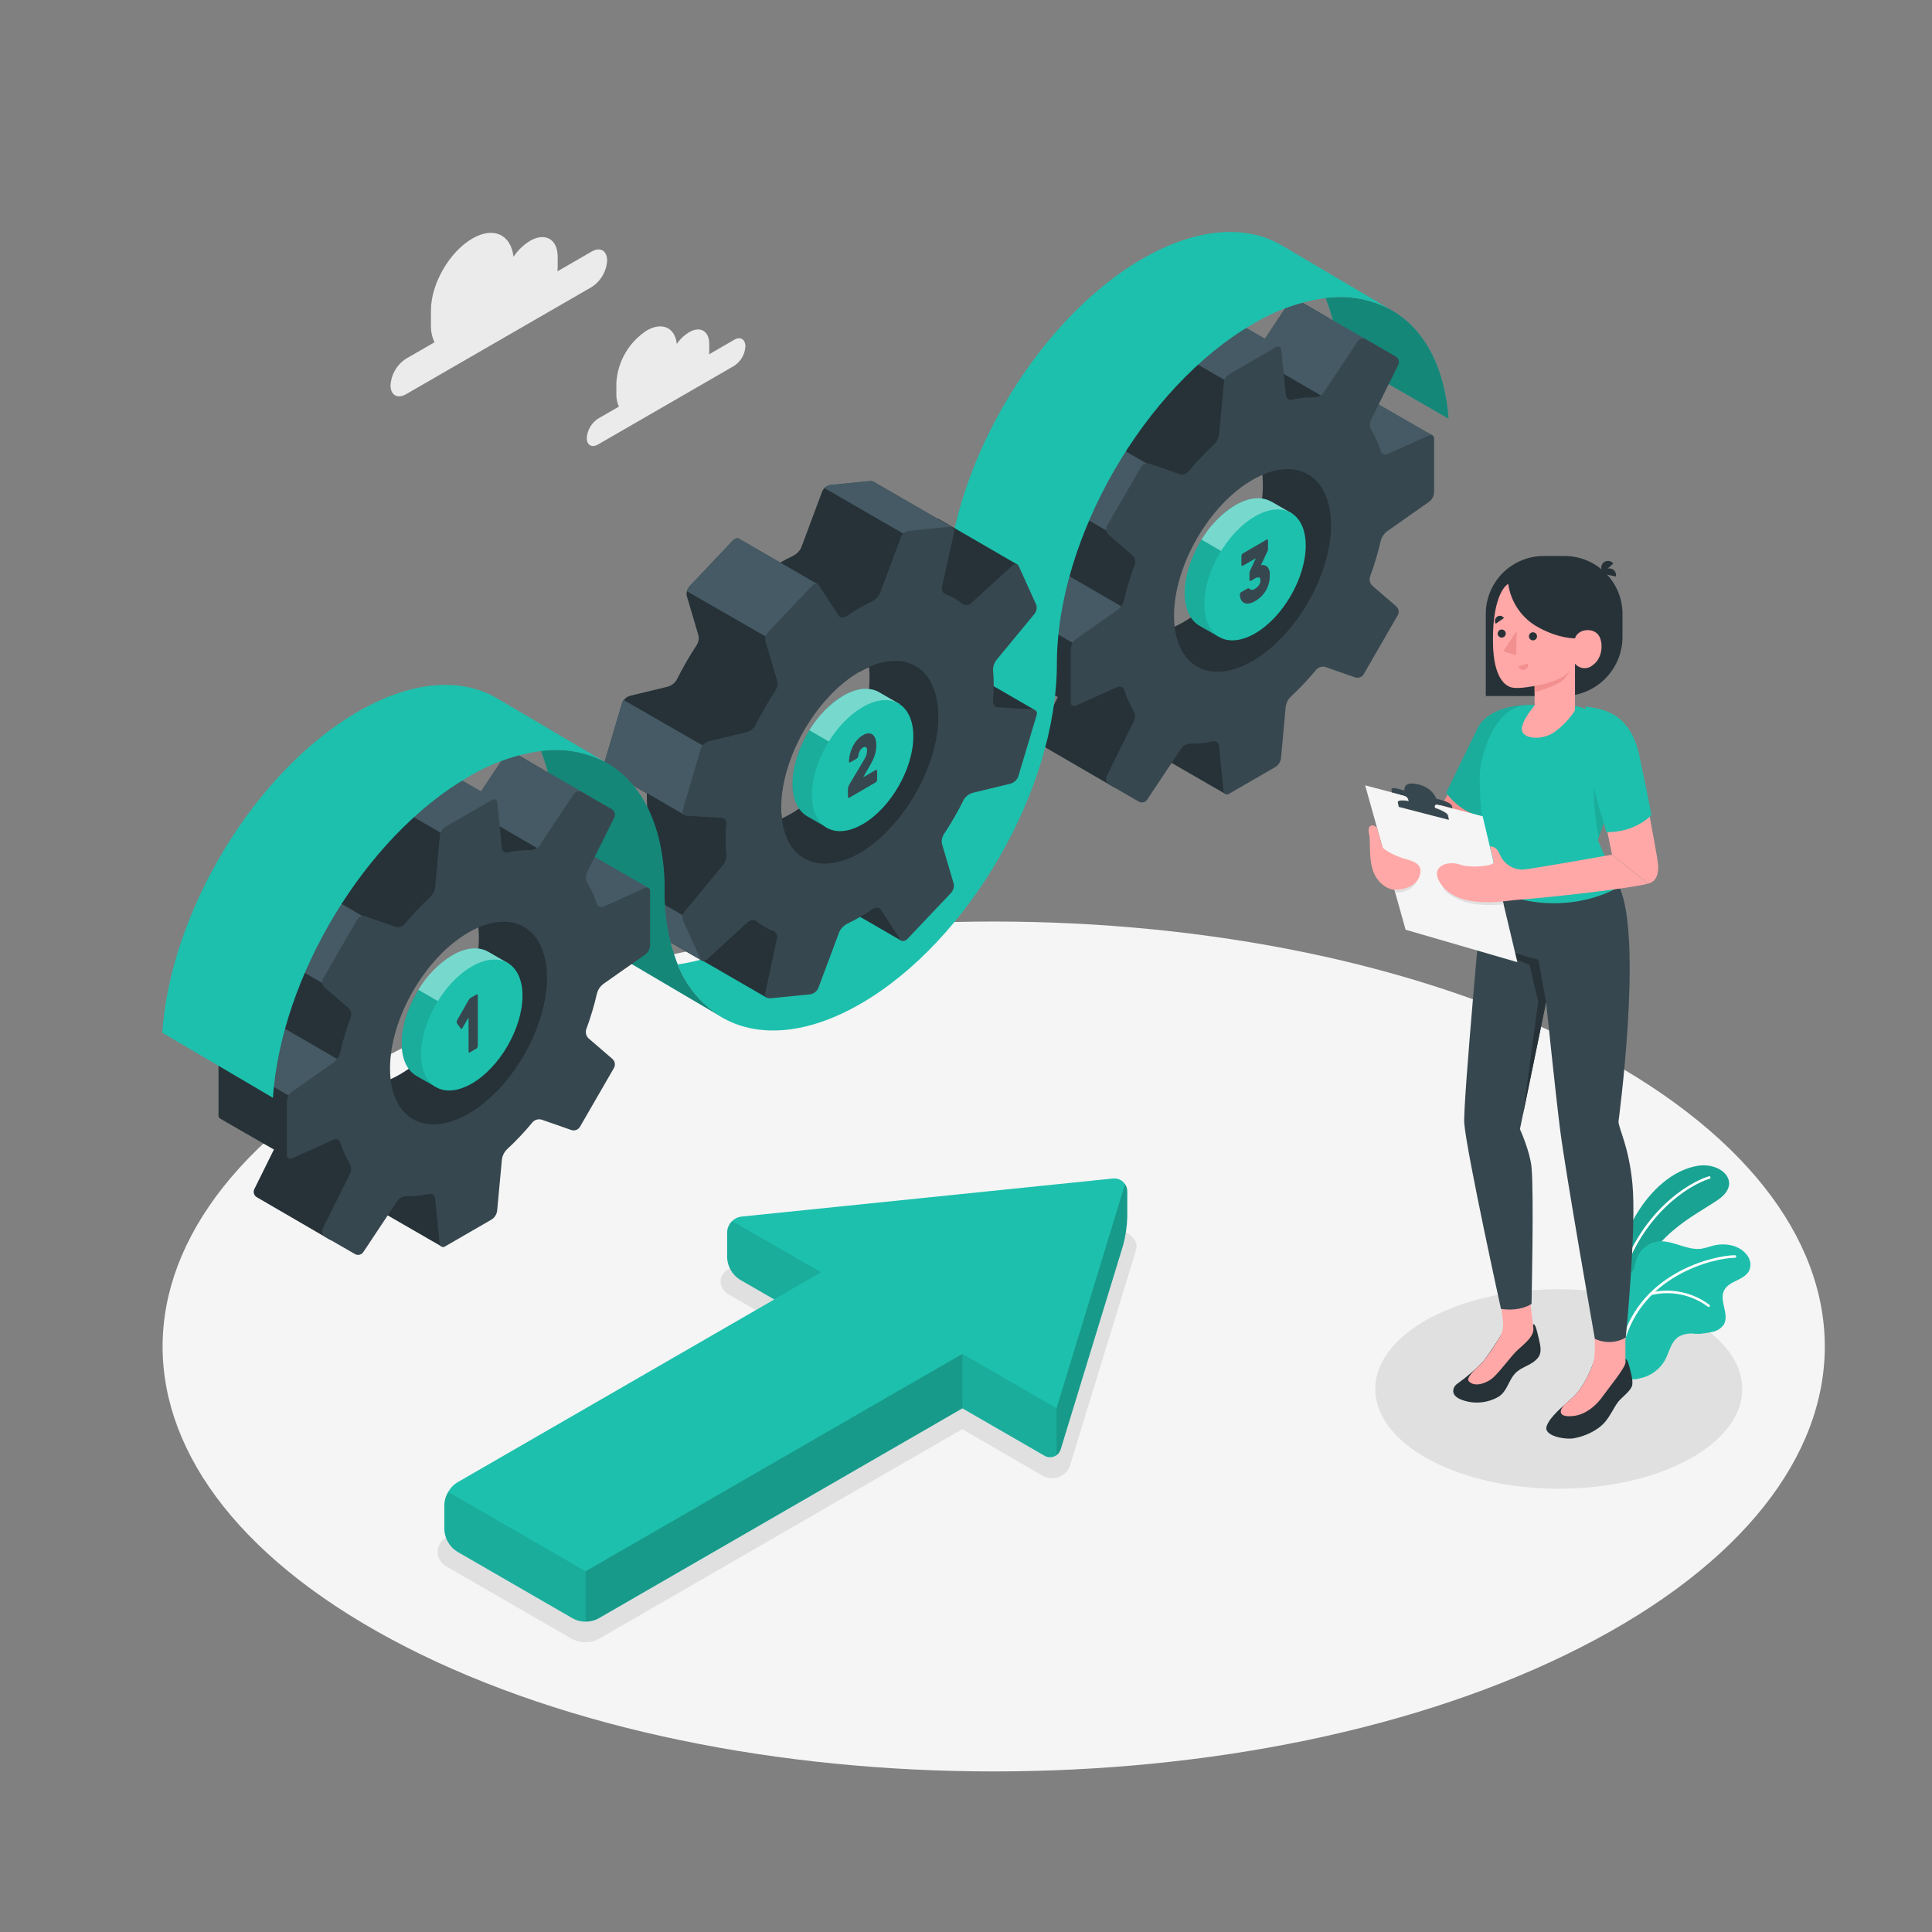 <svg width="300" height="300" viewBox="0 0 300 300" fill="none" xmlns="http://www.w3.org/2000/svg">
<rect x="0" y="0" width="300" height="300" fill="#808080" stroke="none"/>
<path d="M63.048 255.744C113.448 281.508 195.162 281.508 245.556 255.744C295.95 229.98 295.956 188.196 245.556 162.432C195.156 136.668 113.448 136.632 63.048 162.432C12.648 188.232 12.648 229.974 63.048 255.744Z" fill="#F5F5F5"/>
<path d="M90.942 255C90.175 255.01 89.419 254.822 88.746 254.454L69.402 243.288C68.97 243.076 68.607 242.747 68.353 242.339C68.098 241.93 67.963 241.459 67.963 240.978C67.963 240.497 68.098 240.026 68.353 239.617C68.607 239.209 68.97 238.88 69.402 238.668L123.906 207.216L113.268 201.072C111.72 200.178 111.852 198.924 111.93 198.564C112.008 198.204 112.398 197.004 114.18 196.824L172.614 190.866H173.01C173.645 190.86 174.271 191.014 174.831 191.316C175.39 191.617 175.864 192.054 176.208 192.588C176.348 192.808 176.439 193.055 176.474 193.313C176.509 193.571 176.488 193.833 176.412 194.082L166.2 227.4C166.031 228.015 165.664 228.558 165.157 228.944C164.65 229.331 164.03 229.541 163.392 229.542C162.848 229.539 162.315 229.394 161.844 229.122L149.412 221.922L93.144 254.4C92.475 254.789 91.716 254.996 90.942 255Z" fill="#E0E0E0"/>
<path d="M242.046 231.168C257.779 231.168 270.534 224.235 270.534 215.682C270.534 207.129 257.779 200.196 242.046 200.196C226.312 200.196 213.558 207.129 213.558 215.682C213.558 224.235 226.312 231.168 242.046 231.168Z" fill="#E0E0E0"/>
<path d="M250.8 199.974C250.8 199.974 251.052 194.112 253.626 189.39C256.2 184.668 259.98 181.59 263.67 181.02C267.36 180.45 270.594 183.666 266.79 186.288C262.986 188.91 256.104 191.802 253.476 200.802L250.8 199.974Z" fill="#1DC0AD"/>
<path opacity="0.15" d="M250.8 199.974C250.8 199.974 251.052 194.112 253.626 189.39C256.2 184.668 259.98 181.59 263.67 181.02C267.36 180.45 270.594 183.666 266.79 186.288C262.986 188.91 256.104 191.802 253.476 200.802L250.8 199.974Z" fill="black"/>
<path d="M251.778 198.39H251.736C251.711 198.382 251.688 198.369 251.668 198.352C251.648 198.335 251.632 198.314 251.62 198.29C251.609 198.267 251.602 198.241 251.6 198.215C251.598 198.189 251.602 198.163 251.61 198.138C254.844 188.22 262.014 183.672 265.356 182.652C265.381 182.644 265.407 182.641 265.433 182.643C265.459 182.645 265.484 182.653 265.508 182.665C265.531 182.677 265.551 182.694 265.567 182.715C265.583 182.735 265.595 182.759 265.602 182.784C265.617 182.834 265.612 182.888 265.587 182.934C265.562 182.98 265.52 183.015 265.47 183.03C262.2 184.032 255.174 188.502 251.988 198.264C251.971 198.304 251.941 198.338 251.903 198.361C251.866 198.383 251.822 198.394 251.778 198.39Z" fill="white"/>
<path d="M271.698 197.094C271.398 197.928 270.552 198.408 269.754 198.792C268.956 199.176 268.098 199.596 267.708 200.388C266.928 201.99 268.542 204.048 267.708 205.614C267.504 205.924 267.239 206.191 266.93 206.397C266.621 206.603 266.273 206.745 265.908 206.814C265.308 206.97 264.708 207.012 264.072 207.108C263.778 207.123 263.484 207.123 263.19 207.108C262.321 206.974 261.433 207.132 260.664 207.558C259.464 208.332 259.224 209.898 258.564 211.158C258.154 211.893 257.59 212.53 256.911 213.026C256.232 213.523 255.453 213.866 254.628 214.032C253.929 214.224 253.191 214.224 252.492 214.032L252.366 213.966C252.283 213.891 252.205 213.811 252.132 213.726V213.69C251.856 212.91 252.132 212.052 252.132 211.23C252.135 211.18 252.135 211.13 252.132 211.08C252.03 210.126 251.94 209.178 251.85 208.224C251.682 206.464 251.54 204.706 251.424 202.95C251.358 201.804 251.13 200.55 251.538 199.452C251.988 198.252 253.338 198.114 253.74 196.92C253.908 196.44 253.98 195.936 254.142 195.456C254.391 194.756 254.825 194.137 255.399 193.665C255.973 193.194 256.665 192.888 257.4 192.78C259.716 192.492 261.936 194.232 264.24 193.896C264.834 193.772 265.421 193.616 265.998 193.428C267.852 192.948 270.066 193.326 271.236 194.844C271.495 195.151 271.673 195.517 271.754 195.91C271.834 196.303 271.815 196.71 271.698 197.094Z" fill="#1DC0AD"/>
<g opacity="0.07">
<path opacity="0.07" d="M271.698 197.094C271.398 197.928 270.552 198.408 269.754 198.792C268.956 199.176 268.098 199.596 267.708 200.388C266.928 201.99 268.542 204.048 267.708 205.614C267.504 205.924 267.239 206.191 266.93 206.397C266.621 206.603 266.273 206.745 265.908 206.814C265.307 206.969 264.692 207.068 264.072 207.108C263.778 207.123 263.484 207.123 263.19 207.108C262.321 206.974 261.433 207.132 260.664 207.558C259.464 208.332 259.224 209.898 258.564 211.158C258.154 211.893 257.59 212.53 256.911 213.026C256.232 213.523 255.453 213.866 254.628 214.032C253.929 214.224 253.191 214.224 252.492 214.032L252.366 213.966C252.329 213.949 252.297 213.925 252.27 213.894C252.214 213.847 252.167 213.79 252.132 213.726V213.69C251.772 213.054 252.132 211.944 252.132 211.23C252.135 211.18 252.135 211.13 252.132 211.08C252.03 210.126 251.94 209.178 251.85 208.224C251.682 206.464 251.54 204.706 251.424 202.95C251.358 201.804 251.13 200.55 251.538 199.452C251.988 198.252 253.338 198.114 253.74 196.92C253.908 196.44 253.98 195.936 254.142 195.456C254.391 194.756 254.825 194.137 255.399 193.665C255.973 193.194 256.665 192.888 257.4 192.78C259.716 192.492 261.936 194.232 264.24 193.896C264.834 193.772 265.421 193.616 265.998 193.428C267.852 192.948 270.066 193.326 271.236 194.844C271.495 195.151 271.673 195.517 271.754 195.91C271.834 196.303 271.815 196.71 271.698 197.094Z" fill="#263238"/>
</g>
<path d="M251.634 210.042C251.583 210.03 251.538 210 251.509 209.956C251.48 209.913 251.469 209.86 251.478 209.808C253.8 197.538 266.4 194.904 269.4 194.91C269.452 194.91 269.503 194.931 269.54 194.968C269.577 195.005 269.598 195.055 269.598 195.108C269.598 195.16 269.577 195.211 269.54 195.248C269.503 195.285 269.452 195.306 269.4 195.306C266.484 195.306 254.19 197.88 251.88 209.886C251.876 209.913 251.866 209.94 251.851 209.963C251.836 209.986 251.816 210.006 251.793 210.02C251.769 210.035 251.743 210.045 251.716 210.049C251.688 210.052 251.66 210.05 251.634 210.042Z" fill="white"/>
<path d="M265.302 202.95C265.263 202.943 265.226 202.926 265.194 202.902C263.949 201.973 262.513 201.33 260.991 201.019C259.469 200.707 257.896 200.736 256.386 201.102C256.334 201.111 256.281 201.1 256.238 201.071C256.194 201.042 256.164 200.997 256.152 200.946C256.141 200.895 256.151 200.842 256.179 200.798C256.207 200.755 256.251 200.724 256.302 200.712C257.875 200.338 259.511 200.315 261.094 200.646C262.677 200.977 264.167 201.653 265.458 202.626C265.477 202.644 265.491 202.666 265.502 202.691C265.512 202.715 265.517 202.741 265.517 202.767C265.517 202.793 265.512 202.819 265.502 202.843C265.491 202.868 265.477 202.89 265.458 202.908C265.413 202.942 265.357 202.957 265.302 202.95Z" fill="white"/>
<path d="M91.878 39.06L86.556 42.132C86.582 41.899 86.596 41.664 86.598 41.43V39.888C86.598 37.146 84.672 36.03 82.296 37.404C81.276 38.034 80.402 38.875 79.734 39.87C79.344 36.42 76.638 35.136 73.356 37.032C69.798 39.084 66.918 44.076 66.918 48.18V50.484C66.895 51.404 67.082 52.317 67.464 53.154L63.042 55.704C62.345 56.156 61.764 56.766 61.347 57.484C60.93 58.202 60.689 59.009 60.642 59.838C60.642 61.362 61.71 61.974 63.042 61.218L91.878 44.568C92.575 44.117 93.156 43.509 93.573 42.791C93.99 42.074 94.231 41.268 94.278 40.44C94.26 38.916 93.192 38.298 91.878 39.06Z" fill="#EBEBEB"/>
<path d="M114 52.764L110.1 55.02C110.119 54.849 110.129 54.676 110.13 54.504V53.4C110.13 51.39 108.72 50.574 106.98 51.6C106.23 52.057 105.587 52.671 105.096 53.4C104.814 50.874 102.828 49.932 100.422 51.324C99.049 52.218 97.906 53.424 97.087 54.843C96.267 56.262 95.794 57.854 95.706 59.49V61.182C95.689 61.855 95.825 62.524 96.102 63.138L92.862 65.01C92.357 65.339 91.936 65.782 91.633 66.303C91.33 66.824 91.153 67.408 91.116 68.01C91.116 69.126 91.896 69.576 92.862 69.018L114 56.808C114.509 56.476 114.932 56.028 115.235 55.502C115.539 54.975 115.714 54.385 115.746 53.778C115.728 52.662 114.948 52.2 114 52.764Z" fill="#EBEBEB"/>
<path d="M175.038 185.034V189C174.996 190.48 174.779 191.951 174.39 193.38L164.724 224.982C164.619 225.371 164.387 225.713 164.064 225.954C163.783 226.159 163.447 226.273 163.1 226.283C162.753 226.293 162.411 226.197 162.12 226.008L149.442 218.688L92.886 251.34C92.288 251.658 91.619 251.819 90.942 251.808C90.272 251.822 89.609 251.665 89.016 251.352L70.956 240.918C70.387 240.55 69.913 240.053 69.573 239.467C69.234 238.881 69.037 238.222 69 237.546V233.58C69.031 232.899 69.238 232.238 69.6 231.66C69.931 231.064 70.408 230.562 70.986 230.202L120.228 201.78L114.864 198.684C114.296 198.316 113.823 197.818 113.484 197.232C113.145 196.646 112.95 195.988 112.914 195.312V191.4C112.918 191.063 112.989 190.731 113.123 190.422C113.257 190.113 113.451 189.833 113.694 189.6C114.083 189.211 114.593 188.968 115.14 188.91L172.8 183C173.168 182.957 173.54 183.017 173.876 183.172C174.211 183.328 174.497 183.574 174.702 183.882C174.927 184.224 175.044 184.625 175.038 185.034Z" fill="#1DC0AD"/>
<path opacity="0.1" d="M90.942 243.99V251.79C90.272 251.804 89.609 251.647 89.016 251.334L70.956 240.9C70.387 240.532 69.913 240.035 69.573 239.449C69.234 238.863 69.037 238.204 69 237.528V233.58C69.031 232.899 69.238 232.238 69.6 231.66L90.942 243.99Z" fill="black"/>
<path opacity="0.1" d="M127.506 197.562L120.198 201.762L114.834 198.666C114.266 198.296 113.794 197.797 113.455 197.21C113.116 196.623 112.92 195.965 112.884 195.288V191.4C112.887 191.063 112.957 190.73 113.091 190.421C113.225 190.112 113.42 189.832 113.664 189.6L127.506 197.562Z" fill="black"/>
<path opacity="0.1" d="M164.064 218.67V225.93C163.784 226.136 163.448 226.252 163.1 226.262C162.753 226.271 162.411 226.174 162.12 225.984L149.442 218.67V210.228L164.064 218.67Z" fill="black"/>
<path opacity="0.2" d="M149.442 210.228V218.67L92.886 251.316C92.288 251.634 91.619 251.795 90.942 251.784V243.984L149.442 210.228Z" fill="black"/>
<path opacity="0.2" d="M175.038 185.034V189C174.996 190.481 174.779 191.951 174.39 193.38L164.724 224.982C164.619 225.371 164.386 225.713 164.064 225.954V218.664L174.696 183.864C174.926 184.21 175.045 184.618 175.038 185.034Z" fill="black"/>
<path d="M224.934 65.022L207.786 55.122C207.621 52.087 206.963 49.1 205.836 46.278C209.252 45.803 212.732 46.405 215.79 48L216.168 48.222C221.094 51.066 224.328 56.856 224.934 65.022Z" fill="#1DC0AD"/>
<path opacity="0.3" d="M224.934 65.022L207.786 55.122C207.621 52.087 206.963 49.1 205.836 46.278C209.252 45.803 212.732 46.405 215.79 48L216.168 48.222C221.094 51.066 224.328 56.856 224.934 65.022Z" fill="black"/>
<path d="M222.426 67.584C222.235 67.538 222.033 67.559 221.856 67.644L215.436 70.536C215.335 70.585 215.224 70.611 215.112 70.612C214.999 70.613 214.888 70.589 214.786 70.542C214.684 70.495 214.593 70.426 214.521 70.34C214.449 70.254 214.397 70.153 214.368 70.044C214.116 69.234 209.718 68.298 209.358 67.602L211.8 61.476L222.426 67.584Z" fill="#455A64"/>
<path d="M211.83 61.494C211.744 61.449 211.648 61.425 211.551 61.425C211.454 61.425 211.358 61.449 211.272 61.494L206.532 50.526C206.637 50.306 206.656 50.056 206.586 49.823C206.517 49.59 206.362 49.391 206.154 49.266L201.51 46.59C201.299 46.469 201.05 46.432 200.813 46.487C200.577 46.541 200.369 46.683 200.232 46.884L194.898 54.906C194.732 55.12 194.52 55.293 194.278 55.413C194.036 55.534 193.77 55.598 193.5 55.602C192.879 55.586 192.257 55.614 191.64 55.686V49.8L188.076 47.742C187.98 47.697 187.874 47.679 187.769 47.688C187.663 47.698 187.562 47.735 187.476 47.796L180.276 51.96C180.041 52.112 179.842 52.312 179.691 52.546C179.54 52.781 179.441 53.046 179.4 53.322L178.68 61.344C178.598 61.912 178.335 62.438 177.93 62.844C176.501 64.167 175.162 65.584 173.922 67.086C173.747 67.279 173.522 67.418 173.271 67.489C173.021 67.561 172.756 67.56 172.506 67.488L167.88 65.868C167.64 65.793 167.382 65.8 167.146 65.888C166.91 65.976 166.71 66.14 166.578 66.354L161.274 75.534C161.156 75.756 161.115 76.01 161.157 76.258C161.2 76.505 161.323 76.732 161.508 76.902L165.222 80.106C165.411 80.285 165.546 80.515 165.609 80.768C165.673 81.02 165.664 81.286 165.582 81.534C164.899 83.356 164.342 85.222 163.914 87.12C163.766 87.674 163.441 88.164 162.99 88.518L156.39 93.156C156.173 93.327 155.995 93.543 155.868 93.788C155.741 94.033 155.667 94.302 155.652 94.578V102.906C155.645 103.01 155.665 103.113 155.71 103.207C155.756 103.301 155.824 103.381 155.91 103.44L164.256 108.24L161.214 114.378C161.108 114.596 161.088 114.846 161.158 115.079C161.228 115.311 161.383 115.509 161.592 115.632L172.944 122.232C173.155 122.353 173.404 122.39 173.64 122.335C173.877 122.281 174.085 122.139 174.222 121.938L179.382 116.658C179.383 116.757 179.409 116.855 179.457 116.942C179.505 117.029 179.574 117.102 179.658 117.156L190.23 123.258L190.512 114.978C190.512 114.978 188.28 112.092 188.322 111.594L199.848 99.042C200.087 99.118 200.346 99.113 200.582 99.026C200.817 98.939 201.017 98.776 201.15 98.562L206.454 89.382C206.572 89.16 206.613 88.906 206.571 88.658C206.528 88.41 206.405 88.184 206.22 88.014L211.326 71.754C211.542 71.584 211.72 71.37 211.846 71.126C211.972 70.881 212.044 70.613 212.058 70.338L211.83 61.494ZM183.888 96.528C180.792 98.328 178.236 98.694 176.376 97.83C174.192 96.816 191.898 66.468 193.776 68.124C195.282 69.462 196.098 71.946 196.098 75.42C196.074 83.196 190.614 92.64 183.888 96.528Z" fill="#263238"/>
<path d="M213.6 54.6L212.166 57.498L207.558 62.814L202.128 59.676L194.52 55.278C194.673 55.183 194.804 55.056 194.904 54.906L200.238 46.89C200.374 46.691 200.578 46.55 200.812 46.494C201.046 46.437 201.292 46.469 201.504 46.584L206.16 49.272L213.222 53.346C213.43 53.47 213.584 53.668 213.654 53.9C213.724 54.132 213.705 54.382 213.6 54.6Z" fill="#455A64"/>
<path d="M163.494 88.008C163.362 88.204 163.198 88.377 163.008 88.518L156.408 93.156C156.223 93.3 156.068 93.48 155.952 93.684L167.034 100.092L175.8 95.118L163.494 88.008Z" fill="#455A64"/>
<path d="M167.46 65.82C167.284 65.835 167.114 65.891 166.964 65.984C166.814 66.077 166.688 66.204 166.596 66.354L161.292 75.534C161.175 75.75 161.132 75.999 161.172 76.242L172.8 82.962L180.06 73.14L167.46 65.82Z" fill="#455A64"/>
<path d="M198.678 53.88V56.52L192.258 60.228L179.538 52.878C179.687 52.508 179.947 52.194 180.282 51.978L187.482 47.814C187.591 47.748 187.715 47.711 187.842 47.706C187.919 47.705 187.996 47.723 188.064 47.76L191.538 49.758L191.628 49.812L196.428 52.584L198.678 53.88Z" fill="#455A64"/>
<path d="M222.69 76.458V68.13C222.705 68.029 222.69 67.925 222.648 67.832C222.606 67.738 222.538 67.659 222.452 67.603C222.366 67.548 222.266 67.518 222.163 67.518C222.061 67.517 221.96 67.547 221.874 67.602L215.454 70.494C215.352 70.543 215.241 70.568 215.128 70.569C215.016 70.57 214.904 70.545 214.802 70.498C214.7 70.45 214.61 70.38 214.538 70.293C214.466 70.207 214.414 70.105 214.386 69.996C214.036 68.883 213.554 67.815 212.952 66.816C212.821 66.581 212.744 66.319 212.727 66.05C212.711 65.781 212.755 65.512 212.856 65.262L217.134 56.634C217.239 56.414 217.258 56.164 217.188 55.931C217.119 55.698 216.964 55.499 216.756 55.374L212.112 52.692C211.9 52.573 211.651 52.538 211.415 52.594C211.178 52.649 210.971 52.791 210.834 52.992L205.5 61.014C205.336 61.229 205.124 61.403 204.882 61.522C204.639 61.642 204.372 61.704 204.102 61.704C202.936 61.684 201.772 61.803 200.634 62.058C200.525 62.089 200.411 62.094 200.3 62.075C200.188 62.056 200.083 62.013 199.99 61.948C199.898 61.883 199.821 61.798 199.765 61.7C199.709 61.602 199.676 61.493 199.668 61.38L198.966 54.372C198.969 54.27 198.943 54.169 198.891 54.08C198.839 53.992 198.763 53.921 198.672 53.874C198.58 53.828 198.478 53.808 198.376 53.818C198.274 53.827 198.177 53.865 198.096 53.928L190.896 58.092C190.666 58.242 190.47 58.44 190.322 58.672C190.174 58.903 190.077 59.164 190.038 59.436L189.312 67.464C189.23 68.032 188.967 68.558 188.562 68.964C187.133 70.287 185.794 71.704 184.554 73.206C184.379 73.399 184.154 73.538 183.903 73.609C183.653 73.68 183.388 73.68 183.138 73.608L178.5 72C178.26 71.924 178.003 71.931 177.767 72.017C177.531 72.104 177.331 72.267 177.198 72.48L171.894 81.666C171.776 81.888 171.735 82.142 171.777 82.39C171.82 82.638 171.943 82.864 172.128 83.034L175.842 86.238C176.031 86.417 176.166 86.647 176.229 86.9C176.293 87.153 176.284 87.418 176.202 87.666C175.519 89.488 174.962 91.354 174.534 93.252C174.386 93.806 174.061 94.296 173.61 94.65L167.01 99.288C166.793 99.459 166.615 99.674 166.488 99.92C166.361 100.165 166.287 100.434 166.272 100.71V109.038C166.259 109.139 166.274 109.243 166.318 109.336C166.361 109.429 166.429 109.507 166.515 109.563C166.602 109.618 166.702 109.648 166.804 109.648C166.907 109.649 167.007 109.62 167.094 109.566L173.514 106.674C173.615 106.625 173.726 106.599 173.838 106.598C173.951 106.597 174.062 106.621 174.164 106.668C174.266 106.715 174.356 106.784 174.429 106.87C174.501 106.956 174.553 107.057 174.582 107.166C174.928 108.282 175.41 109.352 176.016 110.352C176.147 110.587 176.224 110.849 176.241 111.118C176.257 111.387 176.213 111.656 176.112 111.906L171.834 120.534C171.723 120.752 171.7 121.004 171.768 121.239C171.835 121.474 171.99 121.674 172.2 121.8L176.844 124.482C177.056 124.602 177.305 124.638 177.542 124.582C177.779 124.527 177.986 124.384 178.122 124.182L183.456 116.166C183.621 115.953 183.832 115.78 184.073 115.66C184.314 115.539 184.579 115.474 184.848 115.47C186.016 115.496 187.183 115.377 188.322 115.116C188.431 115.087 188.544 115.081 188.655 115.101C188.766 115.12 188.872 115.164 188.964 115.229C189.056 115.293 189.133 115.378 189.189 115.475C189.245 115.573 189.279 115.682 189.288 115.794L189.99 122.802C189.986 122.905 190.011 123.007 190.062 123.096C190.114 123.185 190.19 123.257 190.281 123.305C190.373 123.352 190.476 123.372 190.578 123.363C190.681 123.353 190.779 123.315 190.86 123.252L198.06 119.088C198.291 118.937 198.487 118.738 198.635 118.506C198.783 118.273 198.879 118.011 198.918 117.738L199.644 109.716C199.726 109.148 199.989 108.622 200.394 108.216C201.821 106.893 203.158 105.476 204.396 103.974C204.571 103.78 204.797 103.639 205.049 103.568C205.301 103.496 205.567 103.498 205.818 103.572L210.444 105.192C210.684 105.266 210.942 105.258 211.178 105.17C211.413 105.082 211.613 104.919 211.746 104.706L217.05 95.52C217.167 95.299 217.208 95.045 217.166 94.799C217.124 94.552 217 94.327 216.816 94.158L213.102 90.954C212.913 90.775 212.778 90.545 212.714 90.292C212.651 90.039 212.66 89.774 212.742 89.526C213.42 87.701 213.977 85.833 214.41 83.934C214.561 83.382 214.885 82.892 215.334 82.536L221.934 77.898C222.158 77.728 222.341 77.511 222.472 77.262C222.603 77.013 222.677 76.739 222.69 76.458ZM194.49 102.648C187.758 106.53 182.304 103.38 182.304 95.61C182.304 87.84 187.758 78.39 194.49 74.508C201.222 70.626 206.676 73.77 206.676 81.54C206.676 89.31 201.216 98.76 194.49 102.648Z" fill="#37474F"/>
<path d="M200.61 79.728L197.4 77.88H197.37C195.948 77.076 193.992 77.196 191.832 78.444C187.488 80.952 183.96 87.06 183.96 92.082C183.96 94.584 184.842 96.348 186.258 97.17L189.174 98.838L189.87 97.674C190.662 97.495 191.422 97.197 192.126 96.792C196.476 94.284 199.998 88.176 200.004 83.154C200.003 82.476 199.918 81.801 199.752 81.144L200.61 79.728Z" fill="#1DC0AD"/>
<path opacity="0.1" d="M183.96 92.07C183.96 94.578 184.842 96.336 186.258 97.158L189.174 98.826L189.87 97.662C190.662 97.482 191.422 97.184 192.126 96.78C194.625 95.214 196.654 93.002 198 90.378L186.6 83.778C184.988 86.253 184.076 89.118 183.96 92.07Z" fill="black"/>
<path opacity="0.4" d="M200.61 79.728L197.4 77.88H197.364C195.942 77.076 193.986 77.196 191.826 78.444C189.668 79.778 187.866 81.617 186.576 83.802L197.976 90.402C199.217 88.199 199.908 85.729 199.992 83.202C199.991 82.524 199.906 81.849 199.74 81.192L200.61 79.728Z" fill="white"/>
<path d="M194.88 80.178C190.53 82.686 187.008 88.794 187.008 93.816C187.008 98.838 190.53 100.872 194.88 98.358C199.23 95.844 202.752 89.742 202.752 84.72C202.752 79.698 199.23 77.664 194.88 80.178Z" fill="#1DC0AD"/>
<path d="M196.686 83.784C196.706 83.764 196.733 83.754 196.761 83.754C196.789 83.754 196.816 83.764 196.836 83.784C196.859 83.81 196.876 83.84 196.886 83.874C196.897 83.907 196.9 83.942 196.896 83.976V85.248C196.894 85.341 196.876 85.432 196.842 85.518C196.812 85.6 196.778 85.68 196.74 85.758L195.798 87.762C195.97 87.719 196.15 87.718 196.323 87.759C196.495 87.801 196.655 87.885 196.788 88.002C196.936 88.178 197.046 88.383 197.112 88.604C197.178 88.825 197.199 89.057 197.172 89.286C197.194 90.126 196.987 90.956 196.572 91.686C196.163 92.38 195.577 92.954 194.874 93.348C194.573 93.539 194.236 93.666 193.884 93.72C193.633 93.755 193.378 93.714 193.152 93.6C192.951 93.487 192.791 93.312 192.696 93.102C192.584 92.859 192.527 92.595 192.528 92.328C192.529 92.253 192.547 92.179 192.582 92.112C192.603 92.051 192.646 92 192.702 91.968L193.686 91.398C193.794 91.338 193.878 91.326 193.932 91.368L194.124 91.506C194.205 91.558 194.298 91.587 194.394 91.59C194.566 91.584 194.733 91.528 194.874 91.428C195.11 91.29 195.315 91.104 195.474 90.882C195.639 90.665 195.726 90.399 195.72 90.126C195.72 89.844 195.642 89.688 195.474 89.658C195.261 89.639 195.049 89.697 194.874 89.82L194.226 90.198C194.206 90.216 194.181 90.225 194.154 90.225C194.127 90.225 194.102 90.216 194.082 90.198C194.059 90.172 194.041 90.142 194.029 90.109C194.018 90.076 194.013 90.041 194.016 90.006V88.974C194.016 88.881 194.035 88.79 194.07 88.704C194.106 88.608 194.148 88.524 194.184 88.446L195.006 86.688L192.972 87.858C192.952 87.876 192.927 87.885 192.9 87.885C192.873 87.885 192.848 87.876 192.828 87.858C192.805 87.832 192.787 87.802 192.776 87.769C192.764 87.736 192.76 87.701 192.762 87.666V86.4C192.763 86.308 192.786 86.218 192.828 86.136C192.856 86.061 192.906 85.996 192.972 85.95L196.686 83.784Z" fill="#37474F"/>
<path d="M199.38 38.304L199.092 38.136C193.572 34.86 185.892 35.28 177.408 40.176C160.608 49.878 146.946 73.506 146.946 92.94C146.946 112.374 133.302 136.014 116.478 145.74C113.038 147.825 109.211 149.19 105.228 149.754C106.487 153.037 108.756 155.835 111.708 157.746L112.008 157.926C117.528 161.178 125.208 160.74 133.65 155.856C150.45 146.142 164.112 122.508 164.112 103.056C164.112 83.604 177.75 60 194.58 50.292C198.021 48.205 201.851 46.839 205.836 46.278C209.252 45.803 212.732 46.405 215.79 48L199.38 38.304Z" fill="#1DC0AD"/>
<path d="M145.854 113.55L160.674 110.226H160.644L154.308 106.56L148.428 103.158C148.303 103.082 148.16 103.04 148.014 103.038L142.812 102.744C142.698 102.748 142.585 102.729 142.479 102.688C142.373 102.648 142.276 102.586 142.194 102.507C142.113 102.428 142.048 102.333 142.003 102.229C141.959 102.124 141.936 102.012 141.936 101.898C142.086 100.229 142.086 98.551 141.936 96.882C141.956 96.317 142.168 95.775 142.536 95.346L150.858 94.668C151.212 94.236 158.022 87.666 158.022 87.666H157.986L145.758 80.58C145.685 80.545 145.605 80.529 145.524 80.532C142.002 78.498 135.828 74.922 135.684 74.832C135.501 74.731 135.291 74.691 135.084 74.718L129.018 75.318C128.737 75.349 128.469 75.45 128.238 75.611C128.006 75.773 127.818 75.99 127.692 76.242L124.404 85.062C124.114 85.623 123.648 86.074 123.078 86.346C122.436 86.646 121.794 86.988 121.146 87.36L114.78 83.676C114.528 83.508 114.126 83.616 113.796 83.964L107.136 90.996C106.944 91.184 106.797 91.414 106.708 91.668C106.618 91.922 106.588 92.193 106.62 92.46L108.474 98.736C108.556 99.265 108.434 99.806 108.132 100.248C107.006 101.959 105.984 103.736 105.072 105.57C104.748 106.102 104.229 106.487 103.626 106.644L97.926 108.018C97.642 108.084 97.378 108.216 97.154 108.402C96.93 108.589 96.753 108.825 96.636 109.092L93.768 118.746C93.721 118.87 93.717 119.007 93.756 119.134C93.795 119.261 93.875 119.371 93.984 119.448C94.11 119.55 100.44 123.192 100.44 123.192C100.44 124.074 100.44 124.938 100.548 125.778C100.54 126.339 100.341 126.881 99.984 127.314L94.17 134.346C93.998 134.54 93.876 134.773 93.816 135.026C93.755 135.278 93.757 135.541 93.822 135.792L96.582 141.894C96.618 141.976 96.679 142.045 96.756 142.092L109.002 149.178C109.018 149.163 109.03 149.145 109.038 149.124L109.218 149.232L119.064 154.926C119.232 154.47 124.23 133.764 124.464 134.094L127.572 138.84C127.599 138.88 127.631 138.916 127.668 138.948L133.59 142.386L139.98 146.088L135.36 131.688C139.44 133.05 148.746 115.5 145.854 113.55ZM109.974 123.186L132.492 99.42C133.152 100.982 133.47 102.668 133.422 104.364C133.915 104.072 134.426 103.812 134.952 103.584C135 104.108 135.024 104.66 135.024 105.24C135.024 113.04 129.57 122.46 122.838 126.348C122.346 126.63 121.86 126.882 121.398 127.098C121.326 126.513 121.294 125.923 121.302 125.334C116.496 128.142 111.93 127.5 109.974 123.186Z" fill="#263238"/>
<path d="M108.99 149.154L108.39 143.478L93.774 135.042C93.695 135.275 93.695 135.529 93.774 135.762L96.534 141.864C96.57 141.946 96.631 142.015 96.708 142.062H96.738L108.99 149.154Z" fill="#455A64"/>
<path d="M110.838 116.748L96.816 108.684C96.724 108.793 96.655 108.92 96.612 109.056L93.744 118.716C93.697 118.84 93.693 118.977 93.732 119.104C93.771 119.231 93.851 119.341 93.96 119.418L94.062 119.484L100.38 123.138H100.416L106.29 126.54L110.838 116.748Z" fill="#455A64"/>
<path d="M106.638 91.8L118.902 98.838L126.99 90.726L114.756 83.64C114.504 83.478 114.108 83.586 113.778 83.934L107.112 90.966C106.893 91.204 106.731 91.49 106.638 91.8Z" fill="#455A64"/>
<path d="M135.66 74.802C135.478 74.698 135.267 74.658 135.06 74.688L128.994 75.288C128.612 75.332 128.256 75.501 127.98 75.768L143.928 84.978L148.002 82.62L147.888 81.882C147.888 81.882 135.858 74.928 135.66 74.802Z" fill="#455A64"/>
<path d="M160.674 110.226H160.644C160.526 110.167 160.397 110.134 160.266 110.13L155.064 109.836C154.95 109.84 154.837 109.821 154.731 109.78C154.625 109.74 154.528 109.678 154.446 109.599C154.364 109.52 154.299 109.425 154.255 109.321C154.211 109.216 154.188 109.104 154.188 108.99C154.26 108.168 154.302 107.352 154.308 106.56C154.316 105.697 154.278 104.833 154.194 103.974C154.208 103.413 154.408 102.872 154.764 102.438L160.572 95.4C160.744 95.206 160.867 94.973 160.929 94.721C160.99 94.469 160.989 94.206 160.926 93.954L158.166 87.852C158.132 87.772 158.073 87.704 157.998 87.66H157.962C157.803 87.614 157.634 87.616 157.477 87.665C157.319 87.714 157.179 87.808 157.074 87.936L150.87 93.6C150.704 93.787 150.479 93.911 150.232 93.953C149.985 93.994 149.732 93.95 149.514 93.828C148.718 93.176 147.823 92.655 146.862 92.286C146.653 92.2 146.48 92.046 146.371 91.849C146.262 91.651 146.223 91.422 146.262 91.2L148.176 82.518C148.204 82.403 148.193 82.282 148.145 82.173C148.098 82.065 148.016 81.975 147.912 81.918C147.727 81.823 147.518 81.788 147.312 81.816L141.246 82.416C140.965 82.445 140.695 82.545 140.464 82.707C140.232 82.868 140.045 83.086 139.92 83.34L136.632 92.16C136.345 92.722 135.878 93.172 135.306 93.438C133.998 94.063 132.742 94.792 131.55 95.616C131.04 95.958 130.47 95.982 130.248 95.616L127.146 90.876C126.924 90.54 126.426 90.612 126.024 91.026L119.364 98.064C119.172 98.251 119.026 98.48 118.936 98.733C118.847 98.986 118.817 99.256 118.848 99.522L120.702 105.804C120.782 106.332 120.663 106.871 120.366 107.316C119.238 109.024 118.214 110.8 117.3 112.632C116.977 113.166 116.458 113.554 115.854 113.712L110.154 115.086C109.871 115.153 109.608 115.284 109.384 115.469C109.16 115.654 108.982 115.889 108.864 116.154L105.996 125.814C105.966 125.92 105.961 126.031 105.984 126.139C106.006 126.247 106.054 126.348 106.123 126.434C106.193 126.519 106.282 126.586 106.383 126.63C106.484 126.673 106.594 126.692 106.704 126.684L111.912 126.978C112.024 126.972 112.137 126.989 112.243 127.028C112.349 127.066 112.446 127.125 112.529 127.202C112.612 127.279 112.678 127.371 112.725 127.474C112.771 127.576 112.797 127.687 112.8 127.8C112.647 129.468 112.647 131.147 112.8 132.816C112.795 133.399 112.582 133.96 112.2 134.4L106.392 141.438C106.219 141.631 106.096 141.865 106.034 142.117C105.973 142.369 105.974 142.632 106.038 142.884L108.798 148.98C108.83 149.061 108.889 149.129 108.966 149.172C109.032 149.208 109.106 149.227 109.182 149.226C109.439 149.205 109.679 149.092 109.86 148.908L116.058 143.238C116.225 143.052 116.45 142.928 116.696 142.887C116.942 142.846 117.195 142.889 117.414 143.01C118.212 143.66 119.107 144.18 120.066 144.552C120.275 144.637 120.449 144.791 120.559 144.988C120.668 145.186 120.706 145.416 120.666 145.638L118.8 154.308C118.77 154.422 118.778 154.542 118.824 154.651C118.87 154.759 118.95 154.85 119.052 154.908C119.235 155.007 119.446 155.043 119.652 155.01L125.718 154.41C125.998 154.379 126.267 154.278 126.498 154.116C126.73 153.955 126.918 153.738 127.044 153.486L130.338 144.666C130.626 144.104 131.092 143.652 131.664 143.382C132.3 143.082 132.948 142.74 133.59 142.368C134.232 141.996 134.79 141.624 135.42 141.21C135.924 140.862 136.5 140.838 136.716 141.174L139.824 145.92C139.861 145.978 139.913 146.025 139.974 146.058C140.226 146.214 140.616 146.106 140.94 145.764L147.6 138.732C147.79 138.544 147.935 138.314 148.023 138.062C148.111 137.809 148.141 137.54 148.11 137.274L146.256 130.998C146.177 130.469 146.299 129.929 146.598 129.486C147.727 127.777 148.749 125.999 149.658 124.164C149.984 123.631 150.505 123.245 151.11 123.09L156.804 121.716C157.088 121.651 157.353 121.519 157.577 121.333C157.801 121.146 157.978 120.91 158.094 120.642L160.98 111C161.029 110.856 161.025 110.698 160.969 110.557C160.913 110.415 160.809 110.298 160.674 110.226ZM130.26 133.8L129.924 133.884L129.684 133.938C129.504 133.974 129.324 134.004 129.144 134.028C128.928 134.064 128.724 134.076 128.514 134.094H128.13H127.944C126.715 134.104 125.512 133.742 124.492 133.056C123.473 132.369 122.685 131.391 122.232 130.248C121.788 129.239 121.507 128.165 121.398 127.068C121.326 126.483 121.294 125.893 121.302 125.304C121.338 119.802 124.164 112.986 128.826 108.06C130.174 106.606 131.721 105.352 133.422 104.334C133.915 104.042 134.426 103.782 134.952 103.554C136.297 102.924 137.769 102.612 139.254 102.642H139.302H139.518H139.74C139.819 102.646 139.897 102.656 139.974 102.672C141.035 102.822 142.038 103.249 142.88 103.911C143.723 104.572 144.377 105.445 144.774 106.44C147.348 112.134 144.396 122.04 138.174 128.64C135.546 131.448 132.78 133.2 130.26 133.8Z" fill="#37474F"/>
<path d="M139.68 109.32L136.476 107.472C135.054 106.668 133.098 106.788 130.938 108.036C126.594 110.544 123.066 116.652 123.066 121.674C123.066 124.182 123.942 125.94 125.364 126.768L128.28 128.43L128.976 127.266C129.771 127.089 130.533 126.792 131.238 126.384C135.588 123.876 139.11 117.768 139.11 112.746C139.11 112.068 139.028 111.393 138.864 110.736L139.68 109.32Z" fill="#1DC0AD"/>
<path opacity="0.1" d="M123.03 121.662C123.03 124.17 123.906 125.928 125.328 126.756L128.25 128.418L128.946 127.254C129.738 127.074 130.498 126.776 131.202 126.372C133.695 124.814 135.722 122.613 137.07 120L125.67 113.4C124.065 115.868 123.154 118.721 123.03 121.662Z" fill="black"/>
<path opacity="0.4" d="M139.68 109.32L136.476 107.472C135.054 106.668 133.104 106.788 130.944 108.036C128.785 109.372 126.982 111.21 125.688 113.394L137.088 119.994C138.333 117.779 139.024 115.297 139.104 112.758C139.102 112.08 139.018 111.405 138.852 110.748L139.68 109.32Z" fill="white"/>
<path d="M133.95 109.8C129.6 112.308 126.072 118.416 126.072 123.438C126.072 128.46 129.6 130.494 133.95 127.986C138.3 125.478 141.822 119.37 141.822 114.348C141.822 109.326 138.3 107.256 133.95 109.8Z" fill="#1DC0AD"/>
<path d="M136.074 115.734C136.076 115.969 136.06 116.204 136.026 116.436C135.993 116.68 135.941 116.92 135.87 117.156C135.787 117.421 135.688 117.682 135.576 117.936C135.45 118.206 135.3 118.488 135.126 118.794L134.034 120.696L135.99 119.562C136.012 119.546 136.038 119.537 136.065 119.537C136.092 119.537 136.118 119.546 136.14 119.562C136.185 119.616 136.206 119.685 136.2 119.754V121.026C136.2 121.117 136.18 121.208 136.14 121.29C136.11 121.366 136.058 121.431 135.99 121.476L131.874 123.876C131.852 123.892 131.826 123.901 131.799 123.901C131.772 123.901 131.746 123.892 131.724 123.876C131.679 123.822 131.658 123.753 131.664 123.684V122.652C131.666 122.513 131.682 122.374 131.712 122.238C131.749 122.087 131.81 121.944 131.892 121.812L134.22 117.9C134.373 117.663 134.488 117.404 134.562 117.132C134.607 116.955 134.631 116.774 134.634 116.592C134.639 116.518 134.639 116.444 134.634 116.37C134.624 116.282 134.593 116.198 134.544 116.124C134.523 116.087 134.494 116.056 134.46 116.031C134.426 116.006 134.387 115.989 134.346 115.98C134.223 115.964 134.098 115.996 133.998 116.07C133.859 116.15 133.738 116.258 133.644 116.388C133.559 116.505 133.489 116.632 133.434 116.766C133.383 116.881 133.347 117.002 133.326 117.126L133.272 117.378C133.26 117.473 133.226 117.565 133.172 117.644C133.117 117.723 133.045 117.789 132.96 117.834L132 118.386C131.983 118.401 131.962 118.409 131.94 118.409C131.918 118.409 131.896 118.401 131.88 118.386C131.861 118.364 131.847 118.338 131.839 118.31C131.831 118.282 131.828 118.253 131.832 118.224C131.839 117.86 131.886 117.498 131.97 117.144C132.063 116.751 132.197 116.368 132.372 116.004C132.552 115.63 132.778 115.279 133.044 114.96C133.308 114.638 133.629 114.367 133.992 114.162C134.263 113.987 134.576 113.885 134.898 113.868C135.141 113.867 135.375 113.955 135.558 114.114C135.748 114.297 135.886 114.527 135.96 114.78C136.044 115.091 136.083 115.412 136.074 115.734Z" fill="#37474F"/>
<path d="M105.228 149.742C103.801 146.077 103.112 142.166 103.2 138.234C103.2 128.634 99.882 121.866 94.494 118.632L93.948 118.314C90.891 116.723 87.412 116.129 84 116.616C85.428 120.279 86.121 124.187 86.04 128.118C86.04 137.784 89.406 144.588 94.866 147.798L111.732 157.734C108.772 155.827 106.494 153.028 105.228 149.742Z" fill="#1DC0AD"/>
<path opacity="0.3" d="M105.228 149.742C103.801 146.077 103.112 142.166 103.2 138.234C103.2 128.634 99.882 121.866 94.494 118.632L93.948 118.314C90.891 116.723 87.412 116.129 84 116.616C85.428 120.279 86.121 124.187 86.04 128.118C86.04 137.784 89.406 144.588 94.866 147.798L111.732 157.734C108.772 155.827 106.494 153.028 105.228 149.742Z" fill="black"/>
<path d="M100.686 137.874C100.496 137.823 100.293 137.842 100.116 137.928L93.696 140.82C93.595 140.869 93.484 140.895 93.372 140.896C93.259 140.897 93.148 140.873 93.046 140.826C92.944 140.779 92.853 140.71 92.781 140.624C92.709 140.538 92.657 140.437 92.628 140.328C92.376 139.518 87.978 138.588 87.618 137.892L90.084 131.76L100.686 137.874Z" fill="#455A64"/>
<path d="M90.09 131.784C90.004 131.739 89.908 131.715 89.811 131.715C89.714 131.715 89.618 131.739 89.532 131.784L84.792 120.816C84.897 120.597 84.916 120.348 84.846 120.116C84.776 119.884 84.622 119.686 84.414 119.562L79.8 116.862C79.588 116.743 79.339 116.708 79.103 116.764C78.866 116.819 78.659 116.961 78.522 117.162L73.188 125.184C73.022 125.396 72.809 125.569 72.567 125.688C72.326 125.808 72.06 125.871 71.79 125.874C71.169 125.86 70.547 125.89 69.93 125.964V120.096L66.366 118.044C66.27 117.999 66.164 117.981 66.059 117.99C65.953 118 65.852 118.037 65.766 118.098L58.566 122.262C58.331 122.409 58.131 122.605 57.978 122.835C57.825 123.066 57.722 123.327 57.678 123.6L56.958 131.628C56.875 132.194 56.612 132.718 56.208 133.122C54.779 134.458 53.44 135.887 52.2 137.4C52.026 137.594 51.801 137.734 51.55 137.806C51.299 137.877 51.034 137.875 50.784 137.802L46.158 136.188C45.919 136.11 45.66 136.115 45.424 136.203C45.188 136.29 44.988 136.454 44.856 136.668L39.552 145.8C39.434 146.022 39.393 146.276 39.435 146.524C39.478 146.772 39.601 146.998 39.786 147.168L43.5 150.366C43.689 150.545 43.824 150.775 43.887 151.028C43.951 151.281 43.942 151.546 43.86 151.794C43.177 153.618 42.62 155.486 42.192 157.386C42.042 157.939 41.718 158.429 41.268 158.784L34.668 163.422C34.451 163.592 34.274 163.806 34.146 164.05C34.019 164.295 33.945 164.563 33.93 164.838V173.166C33.923 173.27 33.943 173.373 33.988 173.467C34.034 173.561 34.102 173.641 34.188 173.7L42.534 178.5L39.492 184.644C39.386 184.862 39.366 185.112 39.436 185.345C39.506 185.577 39.661 185.775 39.87 185.898L51.222 192.498C51.434 192.617 51.683 192.652 51.919 192.596C52.156 192.541 52.363 192.399 52.5 192.198L57.66 186.924C57.662 187.022 57.688 187.119 57.736 187.204C57.785 187.29 57.853 187.363 57.936 187.416L68.508 193.518L68.79 185.238C68.79 185.238 66.6 182.4 66.6 181.884L78.126 169.332C78.365 169.406 78.623 169.4 78.858 169.313C79.094 169.226 79.294 169.064 79.428 168.852L84.732 159.666C84.85 159.444 84.891 159.19 84.849 158.942C84.806 158.694 84.683 158.468 84.498 158.298L89.604 142.044C89.818 141.872 89.994 141.658 90.12 141.414C90.246 141.17 90.32 140.902 90.336 140.628L90.09 131.784ZM62.148 166.8C59.052 168.6 56.496 168.972 54.636 168.108C52.452 167.088 70.158 136.74 72.036 138.396C73.542 139.74 74.358 142.224 74.358 145.698C74.334 153.48 68.874 162.93 62.148 166.8Z" fill="#263238"/>
<path d="M78.984 149.622L75.78 147.774C74.358 146.97 72.408 147.09 70.248 148.338C65.898 150.846 62.37 156.954 62.37 161.976C62.37 164.484 63.252 166.242 64.674 167.07L67.59 168.732L68.286 167.568C69.078 167.392 69.839 167.097 70.542 166.692C74.892 164.178 78.42 158.07 78.42 153.048C78.417 152.371 78.335 151.696 78.174 151.038L78.984 149.622Z" fill="#1DC0AD"/>
<path opacity="0.1" d="M62.34 161.964C62.34 164.472 63.216 166.23 64.632 167.058L67.548 168.72L68.244 167.556C69.036 167.378 69.797 167.08 70.5 166.674C72.995 165.107 75.02 162.895 76.362 160.272L64.962 153.672C63.356 156.149 62.45 159.014 62.34 161.964Z" fill="black"/>
<path opacity="0.4" d="M78.984 149.622L75.78 147.774H75.75C74.328 146.97 72.378 147.09 70.218 148.338C68.058 149.672 66.254 151.511 64.962 153.696L76.362 160.296C77.607 158.081 78.298 155.599 78.378 153.06C78.375 152.383 78.293 151.708 78.132 151.05L78.984 149.622Z" fill="white"/>
<path d="M73.254 150.072C68.904 152.586 65.382 158.688 65.382 163.71C65.382 168.732 68.904 170.766 73.254 168.258C77.604 165.75 81.132 159.642 81.132 154.62C81.132 149.598 77.604 147.564 73.254 150.072Z" fill="#1DC0AD"/>
<path d="M70.956 158.88C70.934 158.848 70.919 158.811 70.912 158.773C70.905 158.735 70.906 158.696 70.914 158.658C70.927 158.566 70.956 158.477 70.998 158.394L72.678 155.448C72.714 155.376 72.768 155.292 72.828 155.19C72.877 155.104 72.948 155.032 73.032 154.98L73.986 154.428C74.006 154.41 74.031 154.4 74.058 154.4C74.085 154.4 74.11 154.41 74.13 154.428C74.154 154.453 74.172 154.484 74.184 154.517C74.195 154.55 74.199 154.585 74.196 154.62V162.372C74.193 162.464 74.171 162.554 74.13 162.636C74.104 162.711 74.053 162.774 73.986 162.816L72.966 163.416C72.946 163.435 72.919 163.446 72.891 163.446C72.863 163.446 72.836 163.435 72.816 163.416C72.793 163.391 72.776 163.361 72.766 163.329C72.756 163.297 72.752 163.263 72.756 163.23V157.986L71.826 159.6C71.794 159.669 71.739 159.724 71.67 159.756C71.645 159.767 71.617 159.768 71.592 159.759C71.566 159.75 71.545 159.732 71.532 159.708L70.956 158.88Z" fill="#37474F"/>
<path d="M91.854 124.872L90.42 127.8L85.8 133.086L80.4 129.948L72.792 125.55C72.945 125.455 73.076 125.328 73.176 125.178L78.51 117.162C78.646 116.963 78.85 116.822 79.084 116.766C79.318 116.709 79.564 116.741 79.776 116.856L84.432 119.544L91.476 123.6C91.688 123.725 91.846 123.925 91.916 124.161C91.986 124.398 91.964 124.652 91.854 124.872Z" fill="#455A64"/>
<path d="M41.754 158.292C41.622 158.49 41.458 158.665 41.268 158.808L34.668 163.446C34.48 163.587 34.325 163.767 34.212 163.974L45.306 170.4L54.054 165.426L41.754 158.292Z" fill="#455A64"/>
<path d="M45.72 136.11C45.545 136.124 45.375 136.179 45.225 136.271C45.075 136.363 44.949 136.488 44.856 136.638L39.552 145.8C39.434 146.016 39.392 146.265 39.432 146.508L51.042 153.222L58.302 143.406L45.72 136.11Z" fill="#455A64"/>
<path d="M76.938 124.164V126.804L70.518 130.512L57.798 123.162C57.947 122.792 58.206 122.477 58.542 122.262L65.742 118.098C65.851 118.032 65.975 117.995 66.102 117.99C66.179 117.989 66.256 118.007 66.324 118.044L69.798 120.042L69.888 120.096L74.688 122.868L76.938 124.164Z" fill="#455A64"/>
<path d="M100.95 146.742V138.414C100.965 138.313 100.95 138.209 100.908 138.116C100.866 138.022 100.798 137.943 100.712 137.888C100.626 137.832 100.526 137.802 100.423 137.802C100.321 137.802 100.22 137.831 100.134 137.886L93.714 140.778C93.613 140.827 93.502 140.853 93.39 140.854C93.277 140.855 93.166 140.831 93.064 140.784C92.962 140.737 92.871 140.668 92.799 140.582C92.727 140.496 92.675 140.395 92.646 140.286C92.293 139.17 91.808 138.1 91.2 137.1C91.069 136.865 90.992 136.603 90.975 136.334C90.959 136.065 91.003 135.796 91.104 135.546L95.4 126.918C95.505 126.699 95.524 126.45 95.454 126.218C95.384 125.986 95.23 125.788 95.022 125.664L90.372 123C90.16 122.88 89.911 122.844 89.674 122.9C89.437 122.955 89.23 123.098 89.094 123.3L83.76 131.316C83.594 131.53 83.382 131.703 83.14 131.824C82.898 131.944 82.632 132.008 82.362 132.012C81.196 131.986 80.031 132.105 78.894 132.366C78.785 132.395 78.671 132.401 78.561 132.381C78.45 132.362 78.344 132.318 78.252 132.253C78.16 132.189 78.083 132.104 78.027 132.007C77.971 131.909 77.937 131.8 77.928 131.688L77.226 124.68C77.232 124.577 77.207 124.474 77.156 124.384C77.104 124.295 77.028 124.222 76.936 124.175C76.843 124.128 76.74 124.108 76.637 124.119C76.534 124.13 76.436 124.171 76.356 124.236L69.156 128.4C68.925 128.549 68.728 128.746 68.58 128.978C68.432 129.21 68.336 129.471 68.298 129.744L67.572 137.766C67.49 138.334 67.227 138.86 66.822 139.266C65.394 140.59 64.055 142.007 62.814 143.508C62.64 143.702 62.415 143.842 62.164 143.914C61.913 143.985 61.648 143.983 61.398 143.91L56.772 142.296C56.532 142.218 56.274 142.224 56.038 142.311C55.802 142.398 55.602 142.562 55.47 142.776L50.166 151.962C50.048 152.183 50.008 152.436 50.05 152.683C50.092 152.93 50.215 153.155 50.4 153.324L54.114 156.528C54.303 156.707 54.438 156.937 54.501 157.19C54.565 157.443 54.556 157.708 54.474 157.956C53.789 159.773 53.23 161.636 52.8 163.53C52.65 164.083 52.326 164.573 51.876 164.928L45.276 169.566C45.058 169.738 44.879 169.955 44.753 170.203C44.627 170.45 44.555 170.722 44.544 171V179.328C44.529 179.43 44.544 179.534 44.587 179.628C44.629 179.722 44.698 179.802 44.784 179.858C44.871 179.914 44.971 179.944 45.075 179.945C45.178 179.946 45.279 179.917 45.366 179.862L51.786 176.964C51.888 176.915 51.999 176.89 52.111 176.889C52.224 176.888 52.336 176.913 52.438 176.96C52.54 177.008 52.63 177.078 52.702 177.164C52.774 177.251 52.826 177.353 52.854 177.462C53.201 178.576 53.683 179.644 54.288 180.642C54.42 180.878 54.498 181.141 54.514 181.411C54.531 181.681 54.486 181.951 54.384 182.202L50.106 190.8C50 191.018 49.98 191.268 50.05 191.501C50.12 191.733 50.275 191.931 50.484 192.054L55.128 194.736C55.34 194.855 55.589 194.89 55.825 194.834C56.062 194.779 56.269 194.637 56.406 194.436L61.74 186.414C61.906 186.202 62.117 186.03 62.358 185.911C62.599 185.792 62.863 185.728 63.132 185.724C64.297 185.753 65.461 185.645 66.6 185.4C66.709 185.371 66.823 185.365 66.933 185.385C67.044 185.404 67.15 185.448 67.242 185.513C67.334 185.577 67.411 185.662 67.467 185.759C67.523 185.857 67.557 185.966 67.566 186.078L68.268 193.086C68.265 193.188 68.291 193.289 68.343 193.378C68.395 193.466 68.471 193.537 68.562 193.584C68.653 193.63 68.756 193.65 68.858 193.64C68.96 193.631 69.057 193.593 69.138 193.53L76.338 189.366C76.569 189.216 76.765 189.019 76.913 188.787C77.061 188.555 77.157 188.294 77.196 188.022L77.94 180C78.023 179.433 78.286 178.907 78.69 178.5C80.119 177.181 81.456 175.765 82.692 174.264C82.866 174.068 83.092 173.927 83.344 173.856C83.596 173.784 83.863 173.787 84.114 173.862L88.74 175.476C88.98 175.55 89.237 175.544 89.472 175.457C89.708 175.37 89.908 175.208 90.042 174.996L95.346 165.81C95.464 165.588 95.505 165.334 95.463 165.086C95.42 164.838 95.297 164.612 95.112 164.442L91.398 161.244C91.209 161.064 91.075 160.835 91.012 160.582C90.948 160.329 90.957 160.064 91.038 159.816C91.715 157.99 92.272 156.122 92.706 154.224C92.854 153.67 93.179 153.18 93.63 152.826L100.23 148.188C100.447 148.013 100.623 147.793 100.747 147.543C100.871 147.294 100.941 147.021 100.95 146.742ZM72.75 172.932C66.018 176.82 60.564 173.67 60.564 165.9C60.564 158.13 66.018 148.68 72.75 144.792C79.482 140.904 84.936 144.06 84.936 151.83C84.936 159.6 79.476 169.05 72.75 172.932Z" fill="#37474F"/>
<path d="M93.93 118.314C90.878 116.726 87.406 116.133 84 116.616C80.013 117.177 76.181 118.542 72.738 120.63C56.754 129.858 43.65 151.65 42.378 170.466L25.2 160.356C26.466 141.54 39.6 119.742 55.566 110.514C63.876 105.714 71.406 105.21 76.902 108.27L77.55 108.654L93.93 118.314Z" fill="#1DC0AD"/>
<path d="M242.712 108.084H230.712V95.334C230.712 92.947 231.66 90.658 233.348 88.97C235.036 87.282 237.325 86.334 239.712 86.334H242.94C245.327 86.334 247.616 87.282 249.304 88.97C250.992 90.658 251.94 92.947 251.94 95.334V98.892C251.94 100.102 251.701 101.3 251.237 102.418C250.773 103.536 250.092 104.55 249.235 105.404C248.378 106.258 247.36 106.935 246.241 107.395C245.121 107.854 243.922 108.089 242.712 108.084Z" fill="#263238"/>
<path d="M250.512 87.504L248.958 88.89C248.855 88.79 248.773 88.67 248.718 88.537C248.664 88.405 248.637 88.262 248.64 88.118C248.643 87.975 248.675 87.833 248.735 87.703C248.795 87.573 248.882 87.456 248.989 87.36C249.096 87.265 249.222 87.192 249.358 87.147C249.495 87.103 249.639 87.087 249.782 87.1C249.925 87.113 250.063 87.156 250.189 87.226C250.315 87.295 250.425 87.39 250.512 87.504Z" fill="#263238"/>
<path d="M250.908 89.52L248.868 89.082C248.927 88.811 249.091 88.576 249.324 88.426C249.557 88.276 249.84 88.225 250.11 88.284C250.244 88.312 250.371 88.366 250.484 88.443C250.597 88.521 250.694 88.62 250.768 88.735C250.842 88.85 250.893 88.978 250.917 89.113C250.941 89.248 250.938 89.386 250.908 89.52Z" fill="#263238"/>
<path d="M230.4 211.296C229.17 212.595 227.818 213.773 226.362 214.812C226.129 214.964 225.935 215.17 225.798 215.412C225.612 215.808 225.312 216.786 227.118 217.416C228.032 217.734 229.003 217.851 229.966 217.759C230.93 217.667 231.861 217.368 232.698 216.882C234.18 215.952 234.246 214.02 235.644 212.922C236.682 212.106 237.978 211.896 238.818 210.828C239.418 210.084 239.25 209.094 238.944 207.87C238.614 206.538 238.458 205.524 238.02 205.626L238.092 206.226C237.54 207.102 234.678 207.366 233.406 206.76C232.484 208.324 231.481 209.838 230.4 211.296Z" fill="#263238"/>
<path d="M229.152 212.544C229.584 212.148 230.004 211.746 230.406 211.302C231.255 210.206 232.035 209.058 232.74 207.864C233.232 207.14 233.462 206.27 233.394 205.398L233.04 202.11L237.57 201.786L238.098 206.232C238.206 207.234 237.372 208.128 235.902 209.4C234.432 210.672 232.554 213.636 231.216 214.38C229.878 215.124 228.93 215.094 228.36 214.716C227.79 214.338 227.718 214.014 229.152 212.544Z" fill="#FFA8A7"/>
<path d="M247.638 211.704V211.02C247.368 211.818 246.12 215.256 244.236 216.978C242.73 218.352 240.684 219.936 240.162 221.46C239.64 222.984 243.012 223.584 244.416 223.332C246.048 223.044 248.154 222.132 249.306 220.71C250.11 219.72 250.626 218.544 251.202 217.764C251.778 216.984 253.104 216.114 253.416 215.208C253.59 214.71 253.386 213.63 253.146 212.712C252.906 211.794 252.684 210.942 252.396 211.02V211.542C251.712 212.077 250.865 212.361 249.996 212.346C249.318 212.4 247.632 212.232 247.638 211.704Z" fill="#263238"/>
<path d="M242.874 218.184C243.342 217.77 243.81 217.362 244.236 216.984C245.556 215.784 246.558 213.738 247.14 212.346C247.466 211.55 247.635 210.698 247.638 209.838V207.12H252.396V211.536V211.656C252.168 212.646 249.996 215.256 248.742 216.99C247.908 218.142 246.342 219.606 244.44 219.858C242.628 220.11 241.71 219.546 242.874 218.184Z" fill="#FFA8A7"/>
<path d="M251.448 137.706C255.144 145.77 251.316 174.168 251.316 174.168C251.43 175.476 252.924 178.05 253.482 183.81C254.142 190.614 252.45 207.696 252.45 207.696C251.725 208.115 250.91 208.351 250.074 208.385C249.237 208.418 248.406 208.248 247.65 207.888C247.65 207.888 243.108 182.16 242.25 175.392C241.506 169.488 240.078 155.592 240.078 155.592L236.016 175.338C236.016 175.338 237.57 178.734 237.816 181.254C238.2 185.232 237.816 202.464 237.816 202.464C237.816 202.464 236.19 203.7 233.07 203.244C233.07 203.244 227.79 179.244 227.37 174.444C227.124 171.588 230.37 136.518 230.37 136.518L251.448 137.706Z" fill="#37474F"/>
<path d="M240.072 155.616L238.872 149.016C238.872 149.016 233.802 147.966 231.504 145.806C233.093 147.668 235.172 149.048 237.504 149.79L238.854 155.55L236.496 173.01L240.072 155.616Z" fill="#263238"/>
<path d="M257.466 134.202C257.43 133.674 256.44 128.028 255.756 124.872L249.12 126.906L250.32 132.714L255.912 137.202C257.64 136.854 257.502 134.73 257.466 134.202Z" fill="#FFA8A7"/>
<path d="M225.372 122.298L222.234 128.052L227.112 132.234L231.582 125.148L225.372 122.298Z" fill="#F28F8F"/>
<path d="M237.138 109.482C234.03 109.518 230.604 110.646 229.428 113.082L224.562 123.114C224.562 123.114 227.31 127.14 231.672 126.858L237.138 109.482Z" fill="#1DC0AD"/>
<path opacity="0.1" d="M237.138 109.482C234.03 109.518 230.604 110.646 229.428 113.082L224.562 123.114C224.562 123.114 227.31 127.14 231.672 126.858L237.138 109.482Z" fill="black"/>
<path d="M244.938 109.698C246.296 110.029 247.563 110.659 248.645 111.544C249.727 112.429 250.596 113.545 251.19 114.81C252.057 116.735 252.136 118.923 251.412 120.906L248.112 130.446C248.112 130.446 249.66 134.178 251.448 137.706C243.174 142.326 232.848 139.896 230.352 136.506C230.25 135.786 230.388 132.564 230.19 128.898C229.974 124.986 229.44 120.576 230.052 118.158C231.192 113.67 233.334 109.458 237.588 109.458L244.938 109.698Z" fill="#1DC0AD"/>
<path d="M246.168 109.698C248.994 110.1 253.14 110.67 254.568 117.378C256.014 124.182 256.434 126.546 256.434 126.546C256.434 126.546 254.112 129.246 249.432 129.222L247.974 124.068L246.168 109.698Z" fill="#1DC0AD"/>
<path opacity="0.1" d="M249.03 127.8C249.03 127.8 248.076 124.77 247.494 122.304C247.487 124.895 247.745 127.481 248.262 130.02L249.03 127.8Z" fill="black"/>
<path d="M234.198 90.66C233.076 91.326 231.696 94.14 231.834 100.038C231.948 105.036 233.568 106.272 234.384 106.638C235.2 107.004 236.784 106.776 238.29 106.524V109.524C238.29 109.524 236.184 111.972 236.316 113.346C236.448 114.72 239.358 115.05 241.332 113.706C242.611 112.786 243.708 111.637 244.566 110.316V103.05C244.727 103.247 244.925 103.409 245.149 103.529C245.373 103.648 245.618 103.722 245.871 103.746C246.124 103.77 246.379 103.744 246.622 103.669C246.864 103.593 247.089 103.471 247.284 103.308C248.97 102.186 249.03 99.42 248.052 98.424C247.074 97.428 244.962 97.746 244.566 99.12C244.566 99.12 242.136 99.21 238.896 97.428C237.636 96.749 236.554 95.782 235.737 94.606C234.921 93.43 234.394 92.078 234.198 90.66Z" fill="#FFA8A7"/>
<path d="M237.414 98.778C237.41 98.86 237.422 98.943 237.45 99.02C237.478 99.098 237.521 99.169 237.576 99.23C237.632 99.291 237.699 99.341 237.773 99.376C237.848 99.411 237.929 99.431 238.011 99.435C238.093 99.439 238.176 99.427 238.253 99.399C238.331 99.371 238.402 99.328 238.463 99.273C238.524 99.217 238.574 99.15 238.609 99.076C238.644 99.001 238.664 98.92 238.668 98.838C238.676 98.672 238.618 98.509 238.506 98.386C238.394 98.263 238.237 98.189 238.071 98.181C237.905 98.173 237.742 98.231 237.619 98.343C237.496 98.455 237.422 98.612 237.414 98.778Z" fill="#263238"/>
<path d="M237.246 103.02L235.788 103.482C235.813 103.58 235.858 103.672 235.921 103.752C235.983 103.832 236.061 103.899 236.149 103.947C236.238 103.996 236.336 104.027 236.437 104.036C236.538 104.046 236.639 104.035 236.736 104.004C236.932 103.938 237.095 103.799 237.19 103.615C237.285 103.431 237.305 103.218 237.246 103.02Z" fill="#F28F8F"/>
<path d="M232.26 96.852L233.532 95.97C233.479 95.884 233.409 95.809 233.326 95.751C233.244 95.694 233.15 95.653 233.051 95.633C232.952 95.613 232.85 95.613 232.751 95.634C232.652 95.655 232.558 95.695 232.476 95.754C232.304 95.873 232.186 96.054 232.146 96.259C232.105 96.464 232.146 96.677 232.26 96.852Z" fill="#263238"/>
<path d="M232.554 98.328C232.548 98.412 232.559 98.496 232.586 98.576C232.614 98.656 232.656 98.729 232.712 98.792C232.768 98.856 232.836 98.907 232.912 98.944C232.987 98.98 233.07 99.001 233.154 99.006C233.32 99.011 233.482 98.951 233.605 98.839C233.728 98.727 233.803 98.572 233.814 98.406C233.817 98.324 233.805 98.241 233.777 98.164C233.748 98.087 233.705 98.016 233.649 97.955C233.594 97.894 233.527 97.845 233.452 97.81C233.377 97.775 233.296 97.755 233.214 97.752C233.048 97.745 232.885 97.804 232.763 97.916C232.64 98.029 232.567 98.186 232.56 98.352L232.554 98.328Z" fill="#263238"/>
<path d="M235.518 97.968L235.416 101.748L233.424 101.13L235.518 97.968Z" fill="#F28F8F"/>
<path d="M238.29 106.512C239.898 106.302 243.204 105.348 243.72 104.04C243.513 104.701 243.109 105.283 242.562 105.708C241.572 106.56 238.29 107.508 238.29 107.508V106.512Z" fill="#F28F8F"/>
<path d="M211.98 121.95L230.226 126.756L235.614 149.406L218.262 144.366L211.98 121.95Z" fill="#F5F5F5"/>
<path d="M219.936 136.932C219.768 137.4 218.766 138.684 216.642 138.582L216.378 137.646L219.936 136.932Z" fill="#E0E0E0"/>
<path d="M224.016 137.646C224.094 138.246 225.336 139.362 227.436 140.046C229.836 140.844 233.484 140.424 233.484 140.424L233.154 139.296L224.016 137.646Z" fill="#E0E0E0"/>
<path d="M217.32 125.226L217.17 124.53C217.086 124.146 218.16 124.128 219.57 124.494L222.258 125.19C223.662 125.556 224.868 126.162 224.952 126.546L225.102 127.242L217.32 125.226Z" fill="#E0E0E0"/>
<path d="M216.054 122.604C216.006 122.364 216.438 122.298 217.026 122.46L218.088 122.754C218.088 122.754 217.77 121.248 220.134 121.776C222.498 122.304 223.014 124.008 223.014 124.008L224.154 124.332C224.754 124.512 225.354 124.848 225.426 125.088L225.558 125.52L216.156 123.048L216.054 122.604Z" fill="#37474F"/>
<path d="M217.35 123.354C218.214 123.558 218.55 123.678 218.7 124.266C218.85 124.854 218.904 125.466 218.904 125.466L223.068 126.564C223.068 126.564 222.864 125.706 222.804 125.364C222.744 125.022 222.882 124.824 223.542 125.004L223.596 124.734L217.08 123.078L217.35 123.354Z" fill="#37474F"/>
<path d="M217.2 125.292L217.05 124.596C216.966 124.212 218.04 124.194 219.45 124.56L222.138 125.256C223.542 125.622 224.748 126.228 224.832 126.612L224.982 127.308L217.2 125.292Z" fill="#37474F"/>
<path d="M255.894 137.202L250.302 132.714C250.302 132.714 237.942 134.916 236.502 135.03C235.736 135.047 234.983 134.833 234.341 134.415C233.699 133.998 233.197 133.397 232.902 132.69C232.35 131.268 231.378 131.442 231.378 131.442L231.942 133.842C232.08 134.442 228.6 134.892 226.668 134.238C224.736 133.584 221.946 134.532 223.668 137.16C225.39 139.788 228.768 140.094 231.102 140.094C232.081 140.087 233.059 140.021 234.03 139.896C234.786 139.8 235.536 139.722 236.298 139.668C241.056 139.314 253.716 137.886 255.894 137.202Z" fill="#FFA8A7"/>
<path d="M213.834 128.568L214.644 131.46C214.8 132.012 216.924 133.026 218.244 133.392C219.564 133.758 221.058 134.196 220.422 136.074C219.822 137.802 217.626 138.198 216.504 138.15C215.382 138.102 213.84 137.028 213.234 135.294C212.46 133.086 212.88 130.728 212.574 129.438C212.268 128.148 213.162 127.8 213.834 128.568Z" fill="#FFA8A7"/>
</svg>

